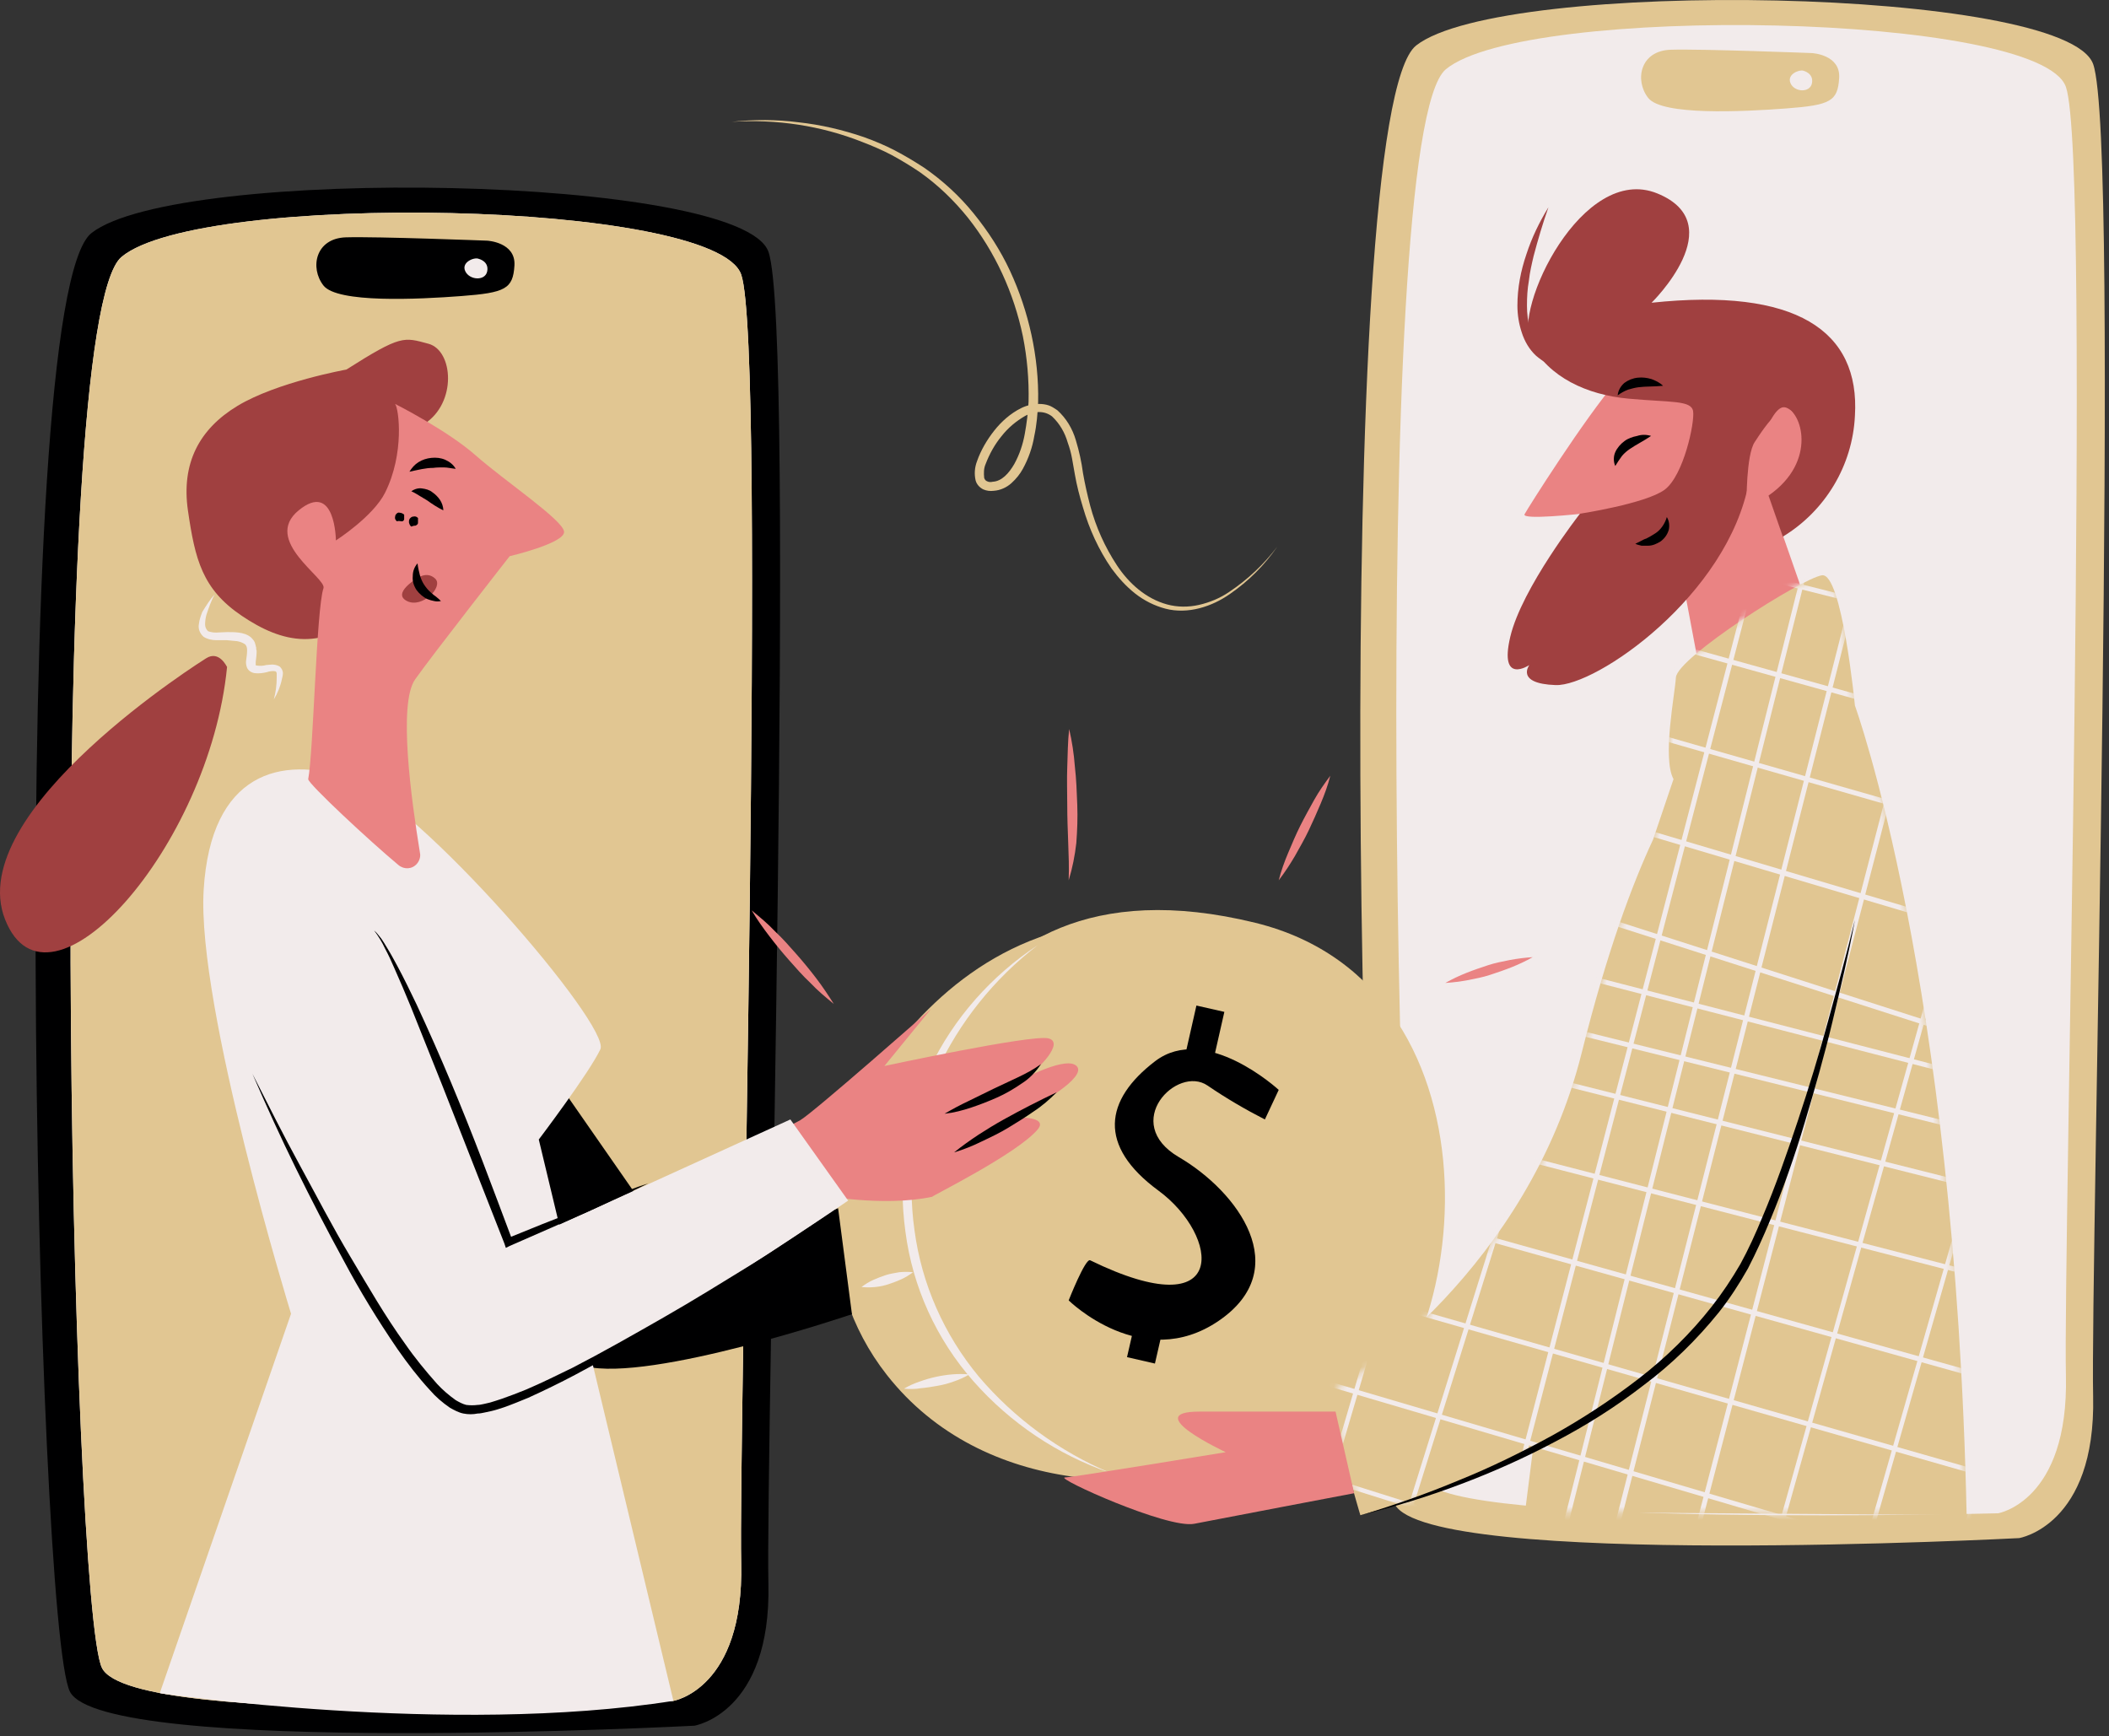 <svg viewBox="0 0 317 261" fill="none" xmlns="http://www.w3.org/2000/svg">
<rect x="0" y="0" width="317" height="261" fill="#333333" stroke="none"/>
<path d="M303.494 231.206C303.494 231.206 315.046 229.341 314.616 209.895C314.185 190.45 318.777 21.182 314.616 9.629C310.454 -1.923 225.856 -3.358 212.868 6.831C199.881 17.02 204.545 216.353 209.639 226.112C214.734 235.87 303.494 231.206 303.494 231.206Z" fill="#E1C692"/>
<path d="M300.337 227.475C300.337 227.475 310.956 225.681 310.526 206.81C310.095 187.939 314.4 24.267 310.526 13.074C306.651 1.88 229.228 0.517 217.317 10.419C205.406 20.321 210.429 212.765 214.375 222.524C217.245 229.628 300.337 227.475 300.337 227.475Z" fill="#F2EBEB"/>
<path d="M272.353 7.979C272.353 7.979 276.658 8.194 276.443 11.71C276.228 15.226 275.151 15.8 268.478 16.303C261.805 16.805 249.822 17.379 247.741 14.724C245.66 12.069 246.521 7.62 251.114 7.477C255.706 7.333 272.353 7.979 272.353 7.979Z" fill="#E1C692"/>
<path d="M271.061 10.634C271.061 10.634 272.64 10.993 272.353 12.5C272.066 14.007 269.698 13.863 269.124 12.5C268.55 11.137 270.487 10.419 271.061 10.634Z" fill="#F2EBEB"/>
<path d="M104.376 259.406C104.376 259.406 115.928 257.54 115.498 238.095C115.067 218.649 119.66 49.381 115.498 37.829C111.336 26.276 26.738 24.841 13.751 35.03C0.763 45.219 5.427 244.552 10.522 254.311C15.616 264.07 104.376 259.406 104.376 259.406Z" fill="#000001"/>
<path d="M101.219 255.674C101.219 255.674 111.839 253.88 111.408 235.009C110.978 216.138 115.283 52.467 111.408 41.273C107.533 30.079 30.111 28.716 18.271 38.618C6.432 48.52 10.665 241.323 15.329 250.723C19.993 260.123 101.219 255.674 101.219 255.674Z" fill="#F2EBEB"/>
<path d="M101.219 255.674C101.219 255.674 111.839 253.88 111.408 235.009C110.978 216.138 115.283 52.467 111.408 41.273C107.533 30.079 30.111 28.716 18.271 38.618C6.432 48.52 10.665 241.323 15.329 250.723C19.993 260.123 101.219 255.674 101.219 255.674Z" fill="#E1C692"/>
<path d="M73.235 36.178C73.235 36.178 77.54 36.394 77.325 39.91C77.109 43.425 75.961 44 69.36 44.502C62.759 45.004 50.704 45.578 48.623 42.923C46.542 40.268 47.403 35.82 51.995 35.676C56.588 35.533 73.235 36.178 73.235 36.178Z" fill="#000001"/>
<path d="M71.944 38.904C71.944 38.904 73.522 39.263 73.235 40.77C72.948 42.277 70.58 42.133 69.934 40.77C69.289 39.407 71.298 38.617 71.944 38.904Z" fill="#F2EBEB"/>
<path d="M34.703 251.225C32.335 251.656 29.895 251.728 27.527 251.584C25.088 251.369 22.648 251.082 20.352 249.647C19.778 249.288 19.276 248.714 18.917 248.14C18.773 247.853 18.63 247.566 18.486 247.279C18.343 246.992 18.199 246.705 18.128 246.418C17.697 245.27 17.41 244.05 17.267 242.83C16.908 240.462 16.836 238.023 17.051 235.583C17.41 237.951 17.769 240.319 18.343 242.615C18.63 243.763 18.989 244.839 19.419 245.916C19.634 246.418 19.85 246.92 20.137 247.422C20.424 247.853 20.782 248.212 21.213 248.499C22.146 249.073 23.15 249.503 24.227 249.79C25.375 250.077 26.523 250.364 27.671 250.508C29.967 250.795 32.335 251.01 34.703 251.225Z" fill="#E1C692"/>
<path d="M15.401 228.05C15.114 227.547 14.97 226.973 14.827 226.399C14.755 225.825 14.683 225.323 14.683 224.749C14.683 224.175 14.755 223.601 14.827 223.099C14.898 222.525 15.114 221.951 15.401 221.448C15.688 221.951 15.831 222.525 15.975 223.099C16.19 224.175 16.19 225.323 15.975 226.399C15.903 226.973 15.688 227.476 15.401 228.05Z" fill="#E1C692"/>
<path d="M109.973 176.602C110.26 178.467 110.475 180.261 110.547 182.127C110.69 183.992 110.69 185.786 110.69 187.652C110.69 189.517 110.619 191.311 110.547 193.177C110.475 195.042 110.26 196.908 109.973 198.702C109.686 196.836 109.542 195.042 109.399 193.177C109.255 191.311 109.255 189.517 109.255 187.652C109.255 185.786 109.327 183.992 109.399 182.127C109.542 180.261 109.686 178.395 109.973 176.602Z" fill="#E1C692"/>
<path d="M133.293 206.666C122.315 192.674 122.889 172.87 133.58 158.591C141.545 147.9 154.532 137.137 174.193 138.5C223.99 141.944 213.801 208.747 190.696 218.291C173.834 225.179 147.716 225.036 133.293 206.666Z" fill="#E1C692"/>
<path d="M135.589 176.529C135.589 176.529 138.89 126.516 188.687 138.715C227.793 148.33 221.407 206.666 200.814 216.783C175.269 229.34 139.536 223.743 135.589 176.529Z" fill="#E1C692"/>
<path d="M155.968 142.087C149.438 147.11 144.2 153.639 140.756 161.102C139.966 162.967 139.249 164.905 138.675 166.842C138.101 168.779 137.67 170.789 137.383 172.798C136.881 176.816 136.881 180.906 137.455 184.924C138.531 193.032 141.904 200.638 147.142 206.953C152.452 213.195 159.197 218.146 166.802 221.375C158.909 218.649 151.878 213.913 146.353 207.67C140.756 201.356 137.168 193.463 136.092 185.139C135.518 180.978 135.518 176.744 136.092 172.582C136.737 168.421 137.957 164.402 139.751 160.599C143.339 153.065 149.007 146.679 155.968 142.087Z" fill="#F2EBEB"/>
<path d="M135.876 208.747C136.594 208.317 137.383 207.958 138.244 207.671C139.822 207.097 141.473 206.738 143.123 206.595C143.984 206.523 144.845 206.523 145.706 206.595C144.989 207.025 144.199 207.384 143.338 207.671C142.549 207.958 141.76 208.173 140.899 208.317C140.109 208.46 139.248 208.604 138.387 208.676C137.598 208.819 136.737 208.819 135.876 208.747Z" fill="#F2EBEB"/>
<path d="M129.49 193.463C130.064 193.032 130.638 192.673 131.284 192.386C131.93 192.099 132.504 191.884 133.15 191.669C133.795 191.454 134.441 191.382 135.159 191.238C135.876 191.167 136.522 191.167 137.24 191.238C136.666 191.669 136.092 192.028 135.446 192.315C134.8 192.602 134.226 192.817 133.58 193.032C132.934 193.248 132.289 193.391 131.571 193.463C130.854 193.535 130.208 193.535 129.49 193.463Z" fill="#F2EBEB"/>
<path d="M128.557 176.171C129.059 175.74 129.633 175.453 130.279 175.238C130.853 175.023 131.427 174.807 132.073 174.664C132.647 174.52 133.293 174.449 133.939 174.377C134.584 174.305 135.23 174.377 135.876 174.52C135.374 174.951 134.8 175.238 134.154 175.525C133.58 175.74 133.006 175.955 132.36 176.099C131.714 176.242 131.14 176.314 130.494 176.386C129.849 176.314 129.203 176.314 128.557 176.171Z" fill="#F2EBEB"/>
<path d="M132.073 162.178C132.719 161.819 133.365 161.532 134.011 161.317C134.656 161.102 135.374 160.958 136.02 160.815C136.737 160.671 137.383 160.671 138.101 160.6C138.818 160.6 139.536 160.671 140.253 160.815C139.679 161.174 138.962 161.461 138.316 161.676C137.67 161.891 137.024 162.035 136.307 162.178C135.589 162.322 134.943 162.322 134.226 162.393C133.508 162.393 132.791 162.322 132.073 162.178Z" fill="#F2EBEB"/>
<path d="M163.86 189.446C163.143 189.087 160.631 195.473 160.631 195.473C160.631 195.473 171.681 206.38 183.162 198.559C194.643 190.737 186.032 179.113 177.207 173.947C168.381 168.781 176.92 160.027 181.512 163.184C184.238 165.049 187.18 166.771 190.122 168.278L192.203 163.83C192.203 163.83 181.225 153.712 173.619 159.524C166.013 165.336 164.937 172.225 174.121 178.97C183.306 185.715 185.028 199.778 163.86 189.446Z" fill="#000001"/>
<path d="M171.166 196.312L169.4 204.005L173.596 204.968L175.362 197.276L171.166 196.312Z" fill="#000001"/>
<path d="M179.832 151.153L177.991 159.271L182.19 160.223L184.031 152.106L179.832 151.153Z" fill="#000001"/>
<path d="M125.328 150.913C124.108 149.909 122.888 148.904 121.812 147.756C120.664 146.68 119.659 145.532 118.583 144.312C117.507 143.092 116.574 141.944 115.641 140.724C114.708 139.505 113.776 138.213 112.986 136.85C114.206 137.854 115.426 138.859 116.502 140.007C117.65 141.083 118.655 142.231 119.731 143.451C120.808 144.671 121.74 145.819 122.673 147.039C123.606 148.259 124.467 149.55 125.328 150.913Z" fill="#EA8383"/>
<path d="M160.631 132.329C160.703 130.392 160.631 128.526 160.56 126.661C160.488 124.795 160.416 122.858 160.416 120.992C160.416 119.126 160.344 117.189 160.416 115.323C160.488 113.458 160.488 111.52 160.703 109.583C161.134 111.449 161.421 113.314 161.564 115.252C161.779 117.117 161.851 119.055 161.923 120.992C161.995 122.929 161.923 124.795 161.779 126.732C161.564 128.598 161.205 130.463 160.631 132.329Z" fill="#EA8383"/>
<path d="M192.203 132.328C192.562 130.893 193.064 129.53 193.638 128.167C194.212 126.803 194.786 125.44 195.432 124.148C196.078 122.857 196.795 121.565 197.513 120.274C198.23 118.982 199.092 117.762 199.953 116.614C199.594 118.049 199.092 119.413 198.518 120.776C197.943 122.139 197.369 123.431 196.724 124.794C196.078 126.158 195.36 127.377 194.643 128.669C193.925 129.889 193.136 131.109 192.203 132.328Z" fill="#EA8383"/>
<path d="M217.245 147.756C218.25 147.182 219.326 146.679 220.402 146.249C221.479 145.818 222.555 145.459 223.631 145.101C224.708 144.742 225.856 144.527 226.932 144.311C228.08 144.096 229.228 143.953 230.376 143.881C229.372 144.455 228.295 144.957 227.219 145.388C226.143 145.818 225.066 146.177 223.99 146.536C222.914 146.895 221.766 147.11 220.689 147.325C219.541 147.54 218.393 147.684 217.245 147.756Z" fill="#EA8383"/>
<path d="M265.895 74.495C265.895 74.495 275.94 103.269 276.084 103.843C276.227 104.417 258.217 115.395 258.217 115.395L253.194 88.703C253.194 88.703 237.193 97.313 237.695 77.222C237.695 77.222 228.654 78.227 229.156 77.294C229.659 76.361 238.126 62.943 243.005 57.274C247.884 51.606 273.5 57.418 274.003 60.862C274.505 64.306 273.429 74.567 265.895 74.495Z" fill="#EA8383"/>
<path d="M262.881 72.414C262.881 72.414 265.751 60.79 268.262 61.221C270.774 61.651 273.285 69.329 265.823 74.495L267.975 80.666C274.361 76.791 278.451 69.975 278.81 62.512C279.599 49.668 269.913 43.21 248.243 45.507C248.243 45.507 260.369 33.667 249.104 29.075C237.838 24.483 227.362 46.511 230.089 51.606C232.816 56.7 238.484 59.355 244.799 59.929C251.113 60.503 254.198 60.144 254.485 61.795C254.772 63.445 253.05 71.553 250.18 73.634C247.31 75.715 237.48 77.222 237.48 77.222C237.48 77.222 228.726 88.415 227.004 95.734C225.281 103.053 229.874 99.968 229.874 99.968C229.874 99.968 227.721 102.766 233.82 102.982C239.919 103.197 259.723 89.492 262.881 72.414Z" fill="#A04040"/>
<path d="M250.539 77.725C250.898 78.299 250.97 79.016 250.826 79.662C250.611 80.379 250.18 80.954 249.606 81.384C249.032 81.743 248.386 82.03 247.741 82.03C247.454 82.03 247.095 82.03 246.736 82.03C246.449 81.958 246.09 81.886 245.803 81.743C246.09 81.599 246.377 81.456 246.664 81.312C246.951 81.169 247.167 81.025 247.454 80.954C247.884 80.738 248.386 80.451 248.817 80.164C249.606 79.662 250.252 78.729 250.539 77.725Z" fill="#000001"/>
<path d="M232.744 31.155C231.883 33.595 231.165 36.035 230.519 38.474C230.232 39.694 229.945 40.914 229.802 42.205C229.586 43.425 229.515 44.645 229.515 45.937C229.515 48.376 230.089 50.888 231.667 52.61C233.246 54.332 235.757 55.336 238.269 55.839C236.977 55.91 235.686 55.767 234.394 55.408C233.102 55.049 231.883 54.332 230.878 53.471C229.873 52.538 229.156 51.318 228.725 49.955C228.295 48.663 228.08 47.3 228.08 45.937C228.08 43.282 228.582 40.699 229.443 38.187C230.232 35.748 231.38 33.38 232.744 31.155Z" fill="#A04040"/>
<path d="M248.171 65.527C247.023 66.316 245.947 66.818 245.014 67.464C244.583 67.751 244.153 68.11 243.794 68.54C243.435 69.043 243.076 69.545 242.789 70.047C242.502 69.401 242.502 68.612 242.789 67.966C243.076 67.32 243.579 66.746 244.153 66.316C244.727 65.885 245.373 65.67 246.09 65.527C246.736 65.311 247.454 65.311 248.171 65.527Z" fill="#000001"/>
<path d="M249.965 57.992C248.602 58.135 247.454 58.064 246.306 58.207C245.732 58.279 245.229 58.422 244.727 58.566C244.153 58.781 243.651 59.068 243.148 59.427C243.22 58.709 243.579 58.064 244.153 57.561C244.727 57.131 245.445 56.844 246.162 56.772C246.88 56.7 247.525 56.772 248.243 56.987C248.817 57.203 249.463 57.49 249.965 57.992Z" fill="#000001"/>
<path d="M262.522 75.643C262.522 75.643 270.845 73.777 270.271 65.382C269.697 56.987 265.033 64.521 263.742 66.459C262.45 68.396 262.522 75.643 262.522 75.643Z" fill="#EA8383"/>
<path d="M295.601 227.762C293.879 147.326 278.81 106.067 278.81 106.067C278.81 106.067 276.873 86.048 273.859 86.478C270.846 86.909 252.118 98.82 251.902 101.834C251.759 104.345 249.822 113.96 251.544 117.118L248.458 126.23C245.373 132.832 241.57 142.949 237.767 158.161C229.73 190.522 202.966 207.887 200.957 208.676C198.948 209.465 204.473 227.762 204.473 227.762C213.514 225.395 222.196 222.022 230.448 217.645L229.228 227.26L295.601 227.762Z" fill="#E1C692"/>
<mask id="mask0_231_203" style="mask-type:luminance" maskUnits="userSpaceOnUse" x="200" y="86" width="96" height="142">
<path d="M295.601 227.69C293.879 147.254 278.81 105.995 278.81 105.995C278.81 105.995 276.873 85.976 273.859 86.406C270.846 86.837 252.189 98.676 251.974 101.762C251.831 104.273 249.893 113.888 251.615 117.045L248.53 126.158C245.445 132.759 241.642 142.949 237.839 158.089C229.802 190.45 203.038 207.814 201.029 208.604C199.02 209.393 204.545 227.69 204.545 227.69C213.586 225.322 222.268 221.95 230.52 217.573L229.3 227.26L295.601 227.69Z" fill="white"/>
</mask>
<g mask="url(#mask0_231_203)">
<path d="M330.115 263.783H330.043L108.609 194.109C108.394 194.037 108.322 193.894 108.394 193.679C108.466 193.463 108.681 193.392 108.825 193.463L330.186 263.137C330.402 263.137 330.545 263.352 330.473 263.567C330.473 263.711 330.258 263.854 330.115 263.783Z" fill="#F2EBEB"/>
<path d="M334.563 248.14H334.492L112.341 182.629C112.125 182.557 112.054 182.342 112.054 182.198C112.125 181.983 112.341 181.911 112.484 181.911L334.563 247.423C334.779 247.494 334.85 247.71 334.779 247.853C334.85 247.997 334.707 248.14 334.563 248.14Z" fill="#F2EBEB"/>
<path d="M338.725 233.574H338.653L116 169.856C115.785 169.784 115.713 169.569 115.713 169.426C115.785 169.21 116 169.139 116.143 169.139L338.797 232.856C339.012 232.928 339.084 233.143 339.012 233.287C339.012 233.43 338.868 233.574 338.725 233.574Z" fill="#F2EBEB"/>
<path d="M342.672 219.797H342.6L119.444 157.442C119.229 157.37 119.157 157.227 119.229 157.012C119.301 156.796 119.444 156.725 119.66 156.725L342.815 219.079C343.03 219.079 343.174 219.294 343.102 219.51C343.03 219.725 342.887 219.797 342.672 219.797Z" fill="#F2EBEB"/>
<path d="M346.977 204.872H346.905L122.601 146.967C122.386 146.895 122.314 146.751 122.314 146.536C122.386 146.321 122.53 146.249 122.745 146.249L347.049 204.155C347.264 204.226 347.336 204.37 347.336 204.585C347.264 204.729 347.12 204.872 346.977 204.872Z" fill="#F2EBEB"/>
<path d="M350.636 192.244H350.492L125.83 135.773C125.615 135.701 125.543 135.558 125.543 135.343C125.543 135.127 125.758 135.056 125.973 135.056L350.636 191.526C350.851 191.598 350.923 191.741 350.923 191.957C350.923 192.1 350.779 192.244 350.636 192.244Z" fill="#F2EBEB"/>
<path d="M352.933 184.206H352.861L127.912 128.525C127.696 128.453 127.625 128.31 127.625 128.095C127.696 127.879 127.84 127.808 128.055 127.808L353.004 183.489C353.22 183.489 353.363 183.704 353.291 183.919C353.22 184.135 353.076 184.206 352.933 184.206Z" fill="#F2EBEB"/>
<path d="M354.869 177.318H354.798L130.494 119.413C130.279 119.341 130.207 119.198 130.207 118.982C130.279 118.767 130.422 118.695 130.638 118.695L354.941 176.601C355.156 176.601 355.3 176.816 355.228 177.031C355.156 177.247 355.085 177.318 354.869 177.318Z" fill="#F2EBEB"/>
<path d="M151.16 261.2H151.088C150.873 261.128 150.801 260.912 150.873 260.769L204.545 73.132C204.616 72.916 204.832 72.845 204.975 72.917C205.191 72.988 205.262 73.204 205.191 73.347L151.518 260.913C151.518 261.128 151.375 261.2 151.16 261.2Z" fill="#F2EBEB"/>
<path d="M194.356 283.3H194.284C194.069 283.228 193.997 283.013 194.069 282.869L267.258 48.448C267.33 48.233 267.545 48.161 267.689 48.233C267.904 48.305 267.976 48.52 267.976 48.663L194.715 283.084C194.643 283.228 194.571 283.3 194.356 283.3Z" fill="#F2EBEB"/>
<path d="M183.162 279.568H183.09C182.875 279.497 182.803 279.281 182.875 279.138L252.046 44.071C252.118 43.856 252.261 43.784 252.477 43.856C252.692 43.928 252.764 44.143 252.692 44.286L183.521 279.353C183.449 279.497 183.306 279.568 183.162 279.568Z" fill="#F2EBEB"/>
<path d="M170.677 276.052H170.605C170.39 275.98 170.318 275.837 170.318 275.622L237.695 40.053C237.767 39.837 237.982 39.766 238.126 39.837C238.341 39.909 238.413 40.053 238.341 40.268L170.964 275.837C170.964 275.909 170.82 276.052 170.677 276.052Z" fill="#F2EBEB"/>
<path d="M158.407 272.679H158.335C158.12 272.608 158.048 272.464 158.12 272.249L224.205 36.178C224.277 35.962 224.492 35.891 224.636 35.962C224.851 36.034 224.923 36.249 224.923 36.393L158.837 272.464C158.765 272.536 158.622 272.679 158.407 272.679Z" fill="#F2EBEB"/>
<path d="M148.218 269.594H148.146C147.931 269.522 147.859 269.379 147.859 269.164L209.567 31.944C209.639 31.729 209.783 31.657 209.998 31.657C210.213 31.729 210.285 31.872 210.285 32.088L148.576 269.307C148.505 269.522 148.361 269.594 148.218 269.594Z" fill="#F2EBEB"/>
<path d="M323.585 165.048H323.441L141.329 106.64C141.114 106.569 141.042 106.353 141.114 106.21C141.186 105.995 141.401 105.923 141.544 105.923L323.656 164.331C323.872 164.331 324.015 164.546 323.943 164.761C323.943 164.905 323.8 165.048 323.585 165.048Z" fill="#F2EBEB"/>
<path d="M328.034 149.406H327.962L145.061 95.088C144.845 95.016 144.774 94.801 144.845 94.657C144.845 94.442 145.061 94.299 145.276 94.37H145.348L328.249 148.688C328.464 148.76 328.536 148.975 328.464 149.119C328.392 149.262 328.249 149.406 328.034 149.406Z" fill="#F2EBEB"/>
<path d="M332.196 134.84H332.124L148.72 82.316C148.505 82.245 148.433 82.029 148.505 81.886C148.577 81.671 148.72 81.599 148.935 81.671L332.339 134.123C332.554 134.195 332.626 134.41 332.554 134.553C332.483 134.769 332.339 134.84 332.196 134.84Z" fill="#F2EBEB"/>
<path d="M336.142 120.992H336.07L152.164 69.831C151.949 69.759 151.877 69.616 151.949 69.4C152.021 69.185 152.164 69.113 152.379 69.113L336.285 120.274C336.501 120.274 336.644 120.489 336.572 120.705C336.501 120.92 336.357 121.063 336.142 120.992Z" fill="#F2EBEB"/>
<path d="M340.447 106.138H340.375L155.321 59.498C155.106 59.426 155.034 59.283 155.034 59.067C155.106 58.852 155.249 58.78 155.465 58.78L340.59 105.42C340.806 105.42 340.949 105.636 340.877 105.851C340.806 106.066 340.662 106.138 340.447 106.138Z" fill="#F2EBEB"/>
<path d="M344.106 93.438L158.55 48.161C158.335 48.089 158.263 47.946 158.263 47.73C158.335 47.515 158.478 47.443 158.694 47.443L344.178 92.72C344.394 92.72 344.537 92.936 344.465 93.151C344.393 93.366 344.322 93.51 344.106 93.438Z" fill="#F2EBEB"/>
<path d="M283.259 313.58H283.187C282.972 313.508 282.9 313.293 282.972 313.149L356.233 78.728C356.305 78.513 356.448 78.442 356.664 78.513C356.879 78.585 356.951 78.728 356.879 78.944L283.546 313.293C283.546 313.508 283.403 313.58 283.259 313.58Z" fill="#F2EBEB"/>
<path d="M271.994 309.849H271.922C271.707 309.777 271.635 309.562 271.707 309.418L340.878 74.352C340.949 74.136 341.165 74.064 341.308 74.136C341.523 74.208 341.595 74.352 341.523 74.567L272.281 309.633C272.281 309.777 272.137 309.849 271.994 309.849Z" fill="#F2EBEB"/>
<path d="M259.508 306.332H259.437C259.221 306.261 259.149 306.045 259.221 305.902L326.598 70.333C326.67 70.118 326.814 70.046 327.029 70.046C327.244 70.118 327.316 70.261 327.244 70.476L259.867 306.045C259.795 306.189 259.652 306.332 259.508 306.332Z" fill="#F2EBEB"/>
<path d="M247.31 302.888H247.166C246.951 302.817 246.879 302.601 246.879 302.458L312.965 66.387C313.037 66.171 313.252 66.1 313.396 66.171C313.611 66.243 313.683 66.387 313.611 66.602L247.525 302.673C247.597 302.817 247.453 302.888 247.31 302.888Z" fill="#F2EBEB"/>
<path d="M237.049 299.874H236.977C236.762 299.803 236.69 299.659 236.69 299.444L298.399 62.224C298.471 62.009 298.614 61.938 298.83 61.938C299.045 61.938 299.117 62.153 299.117 62.368L237.408 299.587C237.408 299.803 237.264 299.874 237.049 299.874Z" fill="#F2EBEB"/>
<path d="M226.071 296.645H225.999C225.784 296.573 225.712 296.43 225.712 296.215L286.057 58.637C286.129 58.421 286.272 58.35 286.488 58.35C286.703 58.35 286.775 58.565 286.775 58.78L226.429 296.358C226.358 296.573 226.214 296.645 226.071 296.645Z" fill="#F2EBEB"/>
<path d="M219.039 294.636H218.967C218.752 294.565 218.68 294.421 218.68 294.206L278.236 56.341C278.308 56.126 278.451 56.054 278.667 56.054C278.882 56.126 278.954 56.269 278.954 56.484L219.398 294.278C219.326 294.565 219.182 294.636 219.039 294.636Z" fill="#F2EBEB"/>
<path d="M210.07 292.125H209.998C209.783 292.054 209.711 291.91 209.711 291.695L271.42 54.475C271.491 54.26 271.635 54.188 271.85 54.188C272.065 54.188 272.137 54.404 272.137 54.619L210.428 291.838C210.428 291.982 210.285 292.125 210.07 292.125Z" fill="#F2EBEB"/>
</g>
<path d="M203.54 224.461C203.54 224.461 183.521 228.264 179.502 229.054C175.484 229.843 158.55 222.165 160.057 222.093C161.564 222.022 184.238 218.291 184.238 218.291C184.238 218.291 171.179 212.191 180.292 212.191C182.803 212.191 200.742 212.191 200.742 212.191L203.54 224.461Z" fill="#EA8383"/>
<path d="M204.544 227.763C209.567 226.256 214.447 224.534 219.254 222.525C224.062 220.587 228.726 218.291 233.318 215.78C237.838 213.268 242.215 210.398 246.305 207.241C250.395 204.084 254.127 200.424 257.284 196.406C258.862 194.397 260.297 192.244 261.589 190.02C262.809 187.796 263.885 185.428 264.89 182.988C266.899 178.252 268.621 173.301 270.271 168.35C271.922 163.399 273.428 158.448 274.792 153.425C276.155 148.402 277.59 143.38 278.81 138.285C277.877 143.38 276.657 148.474 275.438 153.569C274.218 158.663 272.783 163.686 271.276 168.709C269.769 173.732 268.047 178.683 266.038 183.49C265.033 185.93 263.957 188.298 262.737 190.666C261.445 192.962 260.01 195.186 258.36 197.267C255.059 201.357 251.256 205.088 247.023 208.245C242.861 211.474 238.412 214.273 233.748 216.712C224.564 221.592 214.662 225.251 204.544 227.763Z" fill="#000001"/>
<path d="M80.338 157.657L102.295 189.229L125.974 181.623L128.055 197.553C128.055 197.553 97.775 207.813 87.944 205.374C78.114 202.934 65.126 171.291 65.126 171.291L80.338 157.657Z" fill="#000001"/>
<path d="M155.967 169.784C157.761 167.631 152.092 167.99 152.092 167.99C158.263 165.12 163.645 161.388 161.636 160.097C159.627 158.805 152.451 162.967 154.245 161.891C156.039 160.814 160.129 156.653 157.546 156.079C154.963 155.505 132.934 160.24 132.934 160.24L139.966 151.63C139.966 151.63 122.171 167.344 120.234 168.42C118.296 169.497 113.058 172.08 113.058 172.08L123.175 179.614C123.175 179.614 132.647 181.48 140.109 179.901C139.966 179.829 152.882 173.443 155.967 169.784Z" fill="#EA8383"/>
<path d="M141.975 167.417C143.195 166.699 144.415 166.053 145.635 165.479C146.854 164.905 148.074 164.259 149.294 163.685C150.514 163.111 151.734 162.537 152.953 161.963C154.173 161.389 155.393 160.743 156.469 159.954C155.68 161.174 154.676 162.178 153.528 162.896C152.379 163.685 151.16 164.403 149.868 164.977C148.576 165.551 147.285 166.053 145.993 166.484C144.702 166.914 143.338 167.273 141.975 167.417Z" fill="#000001"/>
<path d="M143.41 173.228C144.558 172.295 145.778 171.434 147.07 170.573C148.289 169.783 149.581 168.994 150.873 168.277C153.456 166.841 156.111 165.478 158.837 164.187C157.761 165.263 156.613 166.267 155.393 167.057C154.173 167.918 152.882 168.707 151.59 169.496C150.299 170.286 148.935 170.931 147.572 171.577C146.28 172.223 144.845 172.797 143.41 173.228Z" fill="#000001"/>
<path d="M101.219 255.673L80.984 171.29C80.984 171.29 88.59 161.245 90.24 157.729C91.891 154.213 62.758 120.417 52.498 116.973C42.237 113.528 31.689 116.112 30.613 133.763C29.536 151.271 43.744 197.481 43.744 197.481L24.011 254.525C24.011 254.525 67.638 260.983 101.219 255.673Z" fill="#F2EBEB"/>
<path d="M118.798 168.276C118.798 168.276 77.898 186.933 77.683 186.933C77.468 186.933 56.229 139.934 56.229 139.934C56.229 139.934 34.702 151.271 34.415 153.639C34.128 156.007 61.61 207.239 69.934 211.903C76.535 215.562 127.48 180.475 127.48 180.475L118.798 168.276Z" fill="#F2EBEB"/>
<path d="M52.067 55.551C52.067 55.551 41.663 57.417 35.707 61.005C29.895 64.52 27.24 69.687 28.245 76.719C29.321 84.109 30.397 88.558 36.353 92.576C42.309 96.594 48.767 98.317 55.798 91.213C62.83 84.109 58.812 66.888 63.763 63.731C68.714 60.574 68.14 52.681 64.409 51.676C60.678 50.672 60.319 50.313 52.067 55.551Z" fill="#A04040"/>
<path d="M59.889 130.031C60.749 130.749 61.969 130.677 62.687 129.816C63.046 129.386 63.261 128.74 63.117 128.166C61.826 120.201 59.817 105.778 62.4 102.119C64.983 98.46 76.607 83.606 76.607 83.606C76.607 83.606 84.859 81.669 84.787 79.947C84.715 78.225 75.818 72.269 71.513 68.466C67.207 64.663 59.386 60.717 59.386 60.717C59.96 61.434 60.821 68.179 57.879 74.063C56.086 77.651 50.489 81.239 50.489 81.239C50.489 81.239 50.417 72.198 44.892 76.718C39.367 81.239 49.125 86.907 48.623 88.414C47.547 91.499 47.116 113.026 46.327 117.116C46.255 117.761 55.655 126.515 59.889 130.031Z" fill="#EA8383"/>
<path d="M61.826 73.849C62.328 73.49 62.902 73.347 63.404 73.418C63.978 73.49 64.552 73.634 64.983 73.992C65.413 74.279 65.844 74.71 66.131 75.14C66.418 75.571 66.633 76.145 66.633 76.719C65.772 76.288 64.983 75.786 64.194 75.212C63.835 74.997 63.476 74.782 63.117 74.566C62.758 74.351 62.328 74.064 61.826 73.849Z" fill="#000001"/>
<path d="M59.673 78.369C59.458 78.225 59.315 77.938 59.386 77.723C59.386 77.507 59.458 77.364 59.602 77.221C59.745 77.077 59.889 77.005 60.104 77.077C60.319 77.077 60.606 77.221 60.75 77.364C60.75 77.579 60.75 77.794 60.75 78.01C60.75 78.153 60.678 78.225 60.606 78.297C60.534 78.369 60.391 78.369 60.319 78.369C60.032 78.297 59.817 78.297 59.673 78.369Z" fill="#000001"/>
<path d="M61.826 79.158C61.61 79.014 61.539 78.799 61.467 78.512C61.467 78.297 61.467 78.153 61.61 77.938C61.754 77.794 61.897 77.651 62.113 77.651C62.4 77.579 62.615 77.651 62.83 77.866C62.83 78.082 62.83 78.297 62.83 78.512C62.83 78.584 62.83 78.727 62.758 78.799C62.687 78.871 62.615 78.942 62.471 79.014C62.184 79.014 61.969 79.086 61.826 79.158Z" fill="#000001"/>
<path d="M62.615 86.98C62.615 86.98 64.122 85.76 65.413 86.98C66.705 88.2 63.476 91.5 61.18 90.352C58.884 89.204 62.615 86.98 62.615 86.98Z" fill="#A04040"/>
<path d="M62.758 84.684C62.83 85.329 62.974 85.903 63.117 86.477C63.261 86.98 63.476 87.482 63.763 87.912C64.05 88.343 64.409 88.774 64.839 89.132C65.055 89.348 65.27 89.491 65.557 89.706C65.844 89.922 66.059 90.137 66.274 90.352C65.916 90.424 65.557 90.424 65.27 90.352C64.911 90.28 64.624 90.209 64.265 90.065C63.62 89.778 63.045 89.276 62.615 88.702C62.184 88.056 61.969 87.338 62.041 86.621C62.041 85.903 62.256 85.258 62.758 84.684Z" fill="#000001"/>
<path d="M32.263 89.348C31.761 90.281 31.402 91.285 31.043 92.361C30.899 92.864 30.828 93.366 30.828 93.868C30.828 94.227 30.971 94.586 31.258 94.873C31.617 95.016 32.048 95.088 32.478 95.088C32.98 95.088 33.554 95.016 34.129 95.016C34.703 95.016 35.276 95.016 35.851 95.088C36.496 95.16 37.214 95.375 37.716 95.805C38.003 96.093 38.29 96.38 38.362 96.81C38.434 96.954 38.434 97.169 38.505 97.312C38.505 97.456 38.505 97.671 38.577 97.815C38.577 98.389 38.505 98.963 38.434 99.537C38.434 99.68 38.434 99.824 38.434 99.967C38.434 99.967 38.434 100.039 38.577 100.039C39.08 100.111 39.51 100.111 40.012 99.967C40.299 99.967 40.586 99.895 40.873 99.895C41.232 99.895 41.591 99.967 41.878 100.111C42.093 100.183 42.237 100.398 42.38 100.613C42.452 100.828 42.524 100.972 42.524 101.187C42.524 101.474 42.452 101.761 42.38 102.048C42.165 103.124 41.734 104.201 41.16 105.134C41.447 104.057 41.591 102.981 41.591 101.905C41.591 101.689 41.591 101.402 41.591 101.187C41.519 100.972 41.519 100.972 41.376 100.9C40.945 100.828 40.515 100.9 40.084 101.044C39.51 101.187 38.864 101.259 38.29 101.187C37.788 101.115 37.357 100.828 37.142 100.398C36.999 100.039 36.927 99.609 36.999 99.25C37.07 98.748 37.142 98.245 37.142 97.743C37.142 97.384 37.07 97.025 36.783 96.81C36.425 96.595 36.066 96.451 35.635 96.38C35.133 96.308 34.631 96.308 34.129 96.236C33.626 96.236 33.052 96.236 32.55 96.236C31.904 96.236 31.186 96.093 30.613 95.734C30.038 95.231 29.752 94.514 29.895 93.796C29.967 93.151 30.182 92.577 30.397 92.003C30.971 91.07 31.545 90.137 32.263 89.348Z" fill="#F2EBEB"/>
<path d="M30.971 98.962C30.971 98.962 -5.695 121.852 0.763 138.212C7.221 154.572 31.474 127.377 34.129 100.254C34.129 100.326 32.98 97.671 30.971 98.962Z" fill="#A04040"/>
<path d="M61.539 70.907C61.897 70.332 62.328 69.83 62.902 69.472C63.476 69.113 64.122 68.897 64.839 68.826C65.557 68.754 66.274 68.826 66.92 69.113C67.566 69.4 68.14 69.83 68.499 70.476C67.781 70.404 67.279 70.261 66.705 70.261C66.131 70.261 65.629 70.261 65.126 70.332C63.978 70.332 62.902 70.62 61.539 70.907Z" fill="#000001"/>
<path d="M125.974 181.624C121.741 184.71 117.435 187.58 113.13 190.522C108.825 193.464 104.376 196.19 99.999 198.917C95.622 201.644 91.03 204.227 86.438 206.667C84.141 207.886 81.773 209.034 79.406 210.111C78.186 210.613 76.966 211.115 75.746 211.546C75.1 211.761 74.454 211.976 73.809 212.12C73.522 212.192 73.163 212.263 72.804 212.335C72.445 212.407 72.158 212.479 71.8 212.479C71.082 212.622 70.365 212.622 69.647 212.479C68.929 212.335 68.284 211.976 67.638 211.618C66.49 210.828 65.485 209.967 64.624 208.963C62.83 207.025 61.252 204.944 59.745 202.792C56.803 198.487 54.076 194.038 51.637 189.446C49.125 184.853 46.757 180.261 44.461 175.597C42.165 170.933 40.013 166.197 37.932 161.39C40.3 166.054 42.596 170.646 45.107 175.238C47.618 179.83 49.986 184.423 52.641 188.872C55.296 193.32 57.879 197.841 60.893 202.003C62.328 204.083 63.978 206.092 65.701 208.03C66.562 208.963 67.494 209.752 68.499 210.47C69.001 210.757 69.504 211.044 70.078 211.187C70.651 211.259 71.226 211.259 71.8 211.187C72.087 211.187 72.374 211.115 72.732 211.044C73.019 210.972 73.378 210.9 73.665 210.828C74.311 210.613 74.885 210.47 75.459 210.254C76.679 209.824 77.827 209.393 79.047 208.891C81.415 207.886 83.711 206.738 86.079 205.59C90.671 203.222 95.192 200.639 99.712 198.056C104.232 195.473 108.61 192.746 113.058 190.02C117.507 187.293 121.597 184.423 125.974 181.624Z" fill="#000001"/>
<path d="M97.416 177.893C95.694 178.754 93.972 179.543 92.25 180.333C90.528 181.122 88.805 181.983 87.083 182.701L81.845 184.997L76.607 187.293L76.033 187.58L75.818 186.934L66.49 163.183C64.911 159.237 63.333 155.29 61.754 151.344C60.965 149.407 60.104 147.397 59.243 145.46C58.812 144.456 58.382 143.523 57.879 142.59C57.449 141.657 56.875 140.724 56.229 139.863C56.66 140.222 56.947 140.653 57.305 141.083C57.592 141.514 57.879 141.944 58.166 142.446C58.74 143.379 59.243 144.312 59.745 145.245C60.749 147.11 61.682 149.048 62.615 150.985C64.409 154.86 66.131 158.735 67.781 162.681C69.432 166.628 71.01 170.574 72.517 174.521C74.024 178.467 75.531 182.485 77.038 186.503L76.248 186.145L81.558 183.992L86.868 181.911C88.662 181.194 90.384 180.548 92.178 179.83C93.972 179.113 95.622 178.467 97.416 177.893Z" fill="#000001"/>
<path d="M109.973 18.311C113.345 17.953 116.718 17.953 120.018 18.383C123.391 18.742 126.691 19.531 129.849 20.608C131.427 21.182 133.006 21.828 134.513 22.617C136.019 23.406 137.455 24.267 138.89 25.2C141.688 27.137 144.199 29.433 146.352 32.088C148.505 34.743 150.37 37.613 151.805 40.699C153.24 43.784 154.317 47.013 155.034 50.314C155.752 53.615 156.111 57.059 156.039 60.431C155.967 62.153 155.824 63.875 155.465 65.526C155.178 67.248 154.604 68.898 153.743 70.477C153.312 71.266 152.738 71.984 152.021 72.629C151.303 73.275 150.37 73.706 149.366 73.778C148.792 73.849 148.289 73.778 147.787 73.562C147.213 73.275 146.783 72.773 146.639 72.199C146.424 71.266 146.496 70.261 146.854 69.329C147.428 67.678 148.361 66.1 149.437 64.737C150.514 63.373 151.877 62.153 153.456 61.364C154.317 60.934 155.25 60.718 156.182 60.718C156.685 60.718 157.187 60.79 157.617 60.934C158.048 61.077 158.478 61.364 158.909 61.651C160.272 62.871 161.205 64.449 161.707 66.171C162.21 67.822 162.568 69.472 162.784 71.123C163.071 72.773 163.43 74.352 163.86 76.002C164.721 79.231 166.084 82.245 167.878 84.971C169.672 87.698 172.255 89.994 175.412 90.855C176.991 91.285 178.641 91.285 180.22 90.927C181.799 90.568 183.377 89.922 184.741 88.989C187.539 87.124 189.979 84.828 191.988 82.173C190.05 84.971 187.682 87.339 184.884 89.276C183.449 90.281 181.942 90.999 180.292 91.429C178.641 91.859 176.848 91.931 175.197 91.501C173.547 91.07 171.968 90.281 170.605 89.205C169.242 88.128 168.094 86.837 167.089 85.473C165.152 82.675 163.717 79.518 162.784 76.289C162.281 74.638 161.851 72.988 161.564 71.338L161.133 68.898C160.99 68.109 160.775 67.32 160.488 66.53C160.057 65.023 159.268 63.66 158.12 62.584C157.546 62.153 156.9 61.938 156.182 61.938C155.465 61.938 154.747 62.153 154.101 62.512C152.738 63.301 151.518 64.306 150.514 65.597C149.509 66.817 148.72 68.252 148.146 69.759C147.859 70.405 147.859 71.123 147.931 71.84C148.002 72.055 148.146 72.271 148.361 72.342C148.648 72.486 148.935 72.486 149.222 72.414C150.586 72.342 151.662 71.123 152.451 69.759C153.24 68.324 153.743 66.817 154.03 65.239C154.317 63.66 154.532 62.01 154.604 60.359C154.676 57.059 154.388 53.758 153.743 50.529C152.379 43.999 149.581 37.9 145.491 32.734C143.41 30.151 141.042 27.855 138.316 25.917C136.952 24.985 135.517 24.124 134.082 23.334C132.575 22.545 131.068 21.899 129.562 21.325C123.391 18.886 116.718 17.881 109.973 18.311Z" fill="#E1C692"/>
</svg>
